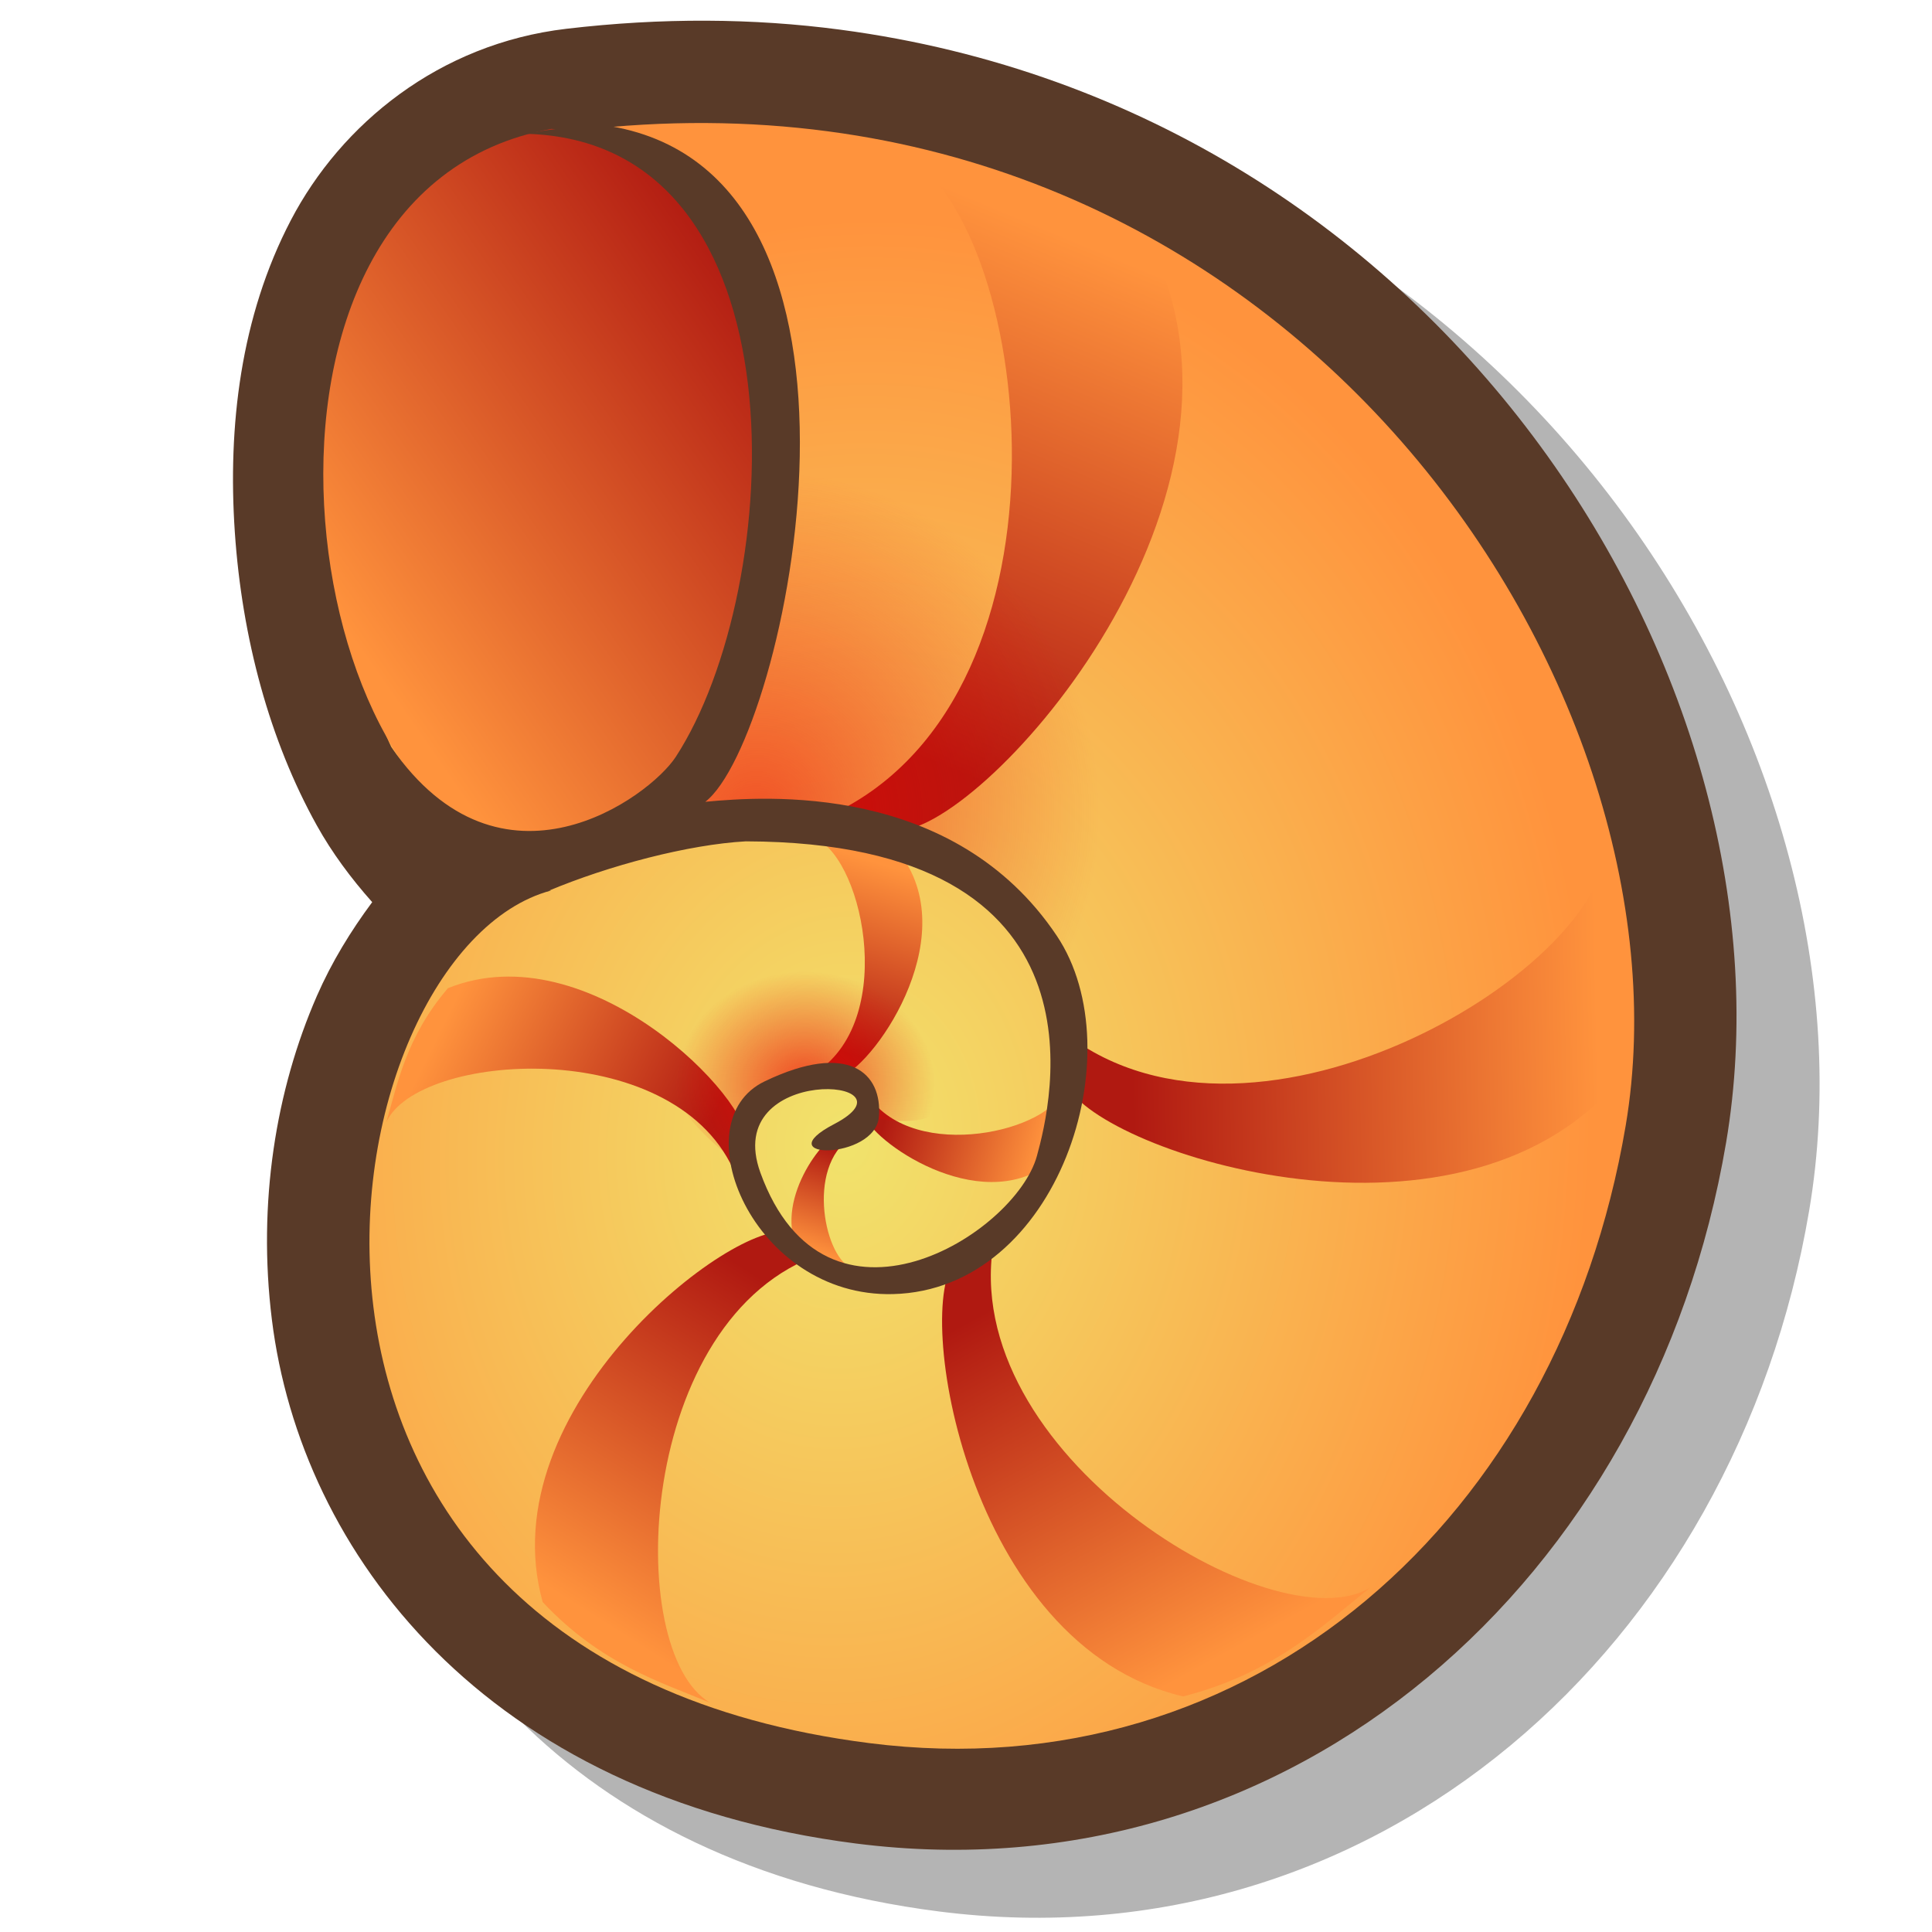 <?xml version="1.0" encoding="UTF-8" standalone="no"?>
<!-- Created with Inkscape (http://www.inkscape.org/) -->
<svg
   xmlns:dc="http://purl.org/dc/elements/1.1/"
   xmlns:cc="http://creativecommons.org/ns#"
   xmlns:rdf="http://www.w3.org/1999/02/22-rdf-syntax-ns#"
   xmlns:svg="http://www.w3.org/2000/svg"
   xmlns="http://www.w3.org/2000/svg"
   xmlns:xlink="http://www.w3.org/1999/xlink"
   xmlns:sodipodi="http://sodipodi.sourceforge.net/DTD/sodipodi-0.dtd"
   xmlns:inkscape="http://www.inkscape.org/namespaces/inkscape"
   width="90"
   height="90"
   id="svg2"
   sodipodi:version="0.32"
   inkscape:version="0.46+devel"
   version="1.0"
   sodipodi:docname="nautilus.svg"
   inkscape:output_extension="org.inkscape.output.svg.inkscape">
  <defs
     id="defs4">
    <linearGradient
       inkscape:collect="always"
       id="linearGradient3465">
      <stop
         style="stop-color:#ed0000;stop-opacity:0"
         offset="0"
         id="stop3467" />
      <stop
         id="stop3473"
         offset="0.509"
         style="stop-color:#ed0000;stop-opacity:0" />
      <stop
         style="stop-color:#ed0000;stop-opacity:0.892"
         offset="1"
         id="stop3469" />
    </linearGradient>
    <linearGradient
       inkscape:collect="always"
       id="linearGradient3455">
      <stop
         style="stop-color:#ed0000;stop-opacity:0.681"
         offset="0"
         id="stop3457" />
      <stop
         style="stop-color:#ed0000;stop-opacity:0;"
         offset="1"
         id="stop3459" />
    </linearGradient>
    <linearGradient
       inkscape:collect="always"
       id="linearGradient3443">
      <stop
         style="stop-color:#ed0000;stop-opacity:0.582"
         offset="0"
         id="stop3445" />
      <stop
         style="stop-color:#ed0000;stop-opacity:0"
         offset="1"
         id="stop3447" />
    </linearGradient>
    <linearGradient
       inkscape:collect="always"
       id="linearGradient3321">
      <stop
         style="stop-color:#b01911;stop-opacity:1"
         offset="0"
         id="stop3323" />
      <stop
         style="stop-color:#ff933d;stop-opacity:1"
         offset="1"
         id="stop3325" />
    </linearGradient>
    <linearGradient
       inkscape:collect="always"
       id="linearGradient3313">
      <stop
         style="stop-color:#f1e36c;stop-opacity:1"
         offset="0"
         id="stop3315" />
      <stop
         style="stop-color:#ff933d;stop-opacity:1"
         offset="1"
         id="stop3317" />
    </linearGradient>
    <linearGradient
       inkscape:collect="always"
       id="linearGradient3303">
      <stop
         style="stop-color:#b01911;stop-opacity:1"
         offset="0"
         id="stop3305" />
      <stop
         style="stop-color:#ff933d;stop-opacity:1"
         offset="1"
         id="stop3307" />
    </linearGradient>
    <radialGradient
       inkscape:collect="always"
       xlink:href="#linearGradient3313"
       id="radialGradient3319"
       cx="39.983"
       cy="52.937"
       fx="39.983"
       fy="52.937"
       r="31.672"
       gradientTransform="matrix(1.093,9.2098687e-2,-0.114,1.358,1.731,-22.345)"
       gradientUnits="userSpaceOnUse" />
    <linearGradient
       inkscape:collect="always"
       xlink:href="#linearGradient3303"
       id="linearGradient3401"
       x1="38.791"
       y1="21.898"
       x2="19.224"
       y2="38.16"
       gradientUnits="userSpaceOnUse"
       gradientTransform="matrix(0.985,8.439532e-2,-8.439532e-2,0.985,4.559,-3.875)" />
    <linearGradient
       inkscape:collect="always"
       xlink:href="#linearGradient3321"
       id="linearGradient3439"
       gradientUnits="userSpaceOnUse"
       gradientTransform="matrix(0.985,8.439532e-2,-8.439532e-2,0.985,4.559,-3.875)"
       x1="41.15"
       y1="35.878"
       x2="48.871"
       y2="11.786" />
    <radialGradient
       inkscape:collect="always"
       xlink:href="#linearGradient3443"
       id="radialGradient3451"
       cx="35.712"
       cy="38.16"
       fx="35.712"
       fy="38.16"
       r="10.445"
       gradientTransform="matrix(1.3,0.797,-0.81,1.321,19.704,-40.781)"
       gradientUnits="userSpaceOnUse" />
    <radialGradient
       inkscape:collect="always"
       xlink:href="#linearGradient3455"
       id="radialGradient3461"
       cx="37.517"
       cy="50.673"
       fx="37.517"
       fy="50.673"
       r="5.537"
       gradientTransform="matrix(1.093,1.7416029e-3,-1.5256952e-3,0.958,-3.421,1.943)"
       gradientUnits="userSpaceOnUse" />
    <radialGradient
       inkscape:collect="always"
       xlink:href="#linearGradient3465"
       id="radialGradient3471"
       cx="47.213"
       cy="69.871"
       fx="47.213"
       fy="69.871"
       r="30.813"
       gradientTransform="matrix(-1.621,0.312,-0.166,-0.865,134.471,107.002)"
       gradientUnits="userSpaceOnUse" />
  </defs>
  <sodipodi:namedview
     id="base"
     pagecolor="#ffffff"
     bordercolor="#666666"
     borderopacity="1.0"
     gridtolerance="10000"
     guidetolerance="10"
     objecttolerance="10"
     inkscape:pageopacity="0.0"
     inkscape:pageshadow="2"
     inkscape:zoom="5.8111111"
     inkscape:cx="39.532905"
     inkscape:cy="50.606092"
     inkscape:document-units="px"
     inkscape:current-layer="layer1"
     showgrid="false"
     showguides="true"
     inkscape:guide-bbox="true"
     inkscape:window-width="1023"
     inkscape:window-height="736"
     inkscape:window-x="0"
     inkscape:window-y="1" />
  <g
     inkscape:label="Layer 1"
     inkscape:groupmode="layer"
     id="layer1">
    <path
       transform="matrix(0.985,8.439532e-2,-8.439532e-2,0.985,8.429,-0.709)"
       d="m 35.312,2.312 c -4.139,-0.191 -8.435,0.149 -12.875,1.062 -5.903,1.214 -10.181,5.369 -12.156,10.094 -1.975,4.725 -2.138,9.93 -1.375,14.875 0.763,4.945 2.472,9.644 5.031,13.438 0.823,1.22 1.815,2.341 2.906,3.375 -0.89,1.441 -1.662,2.981 -2.219,4.625 -1.552,4.584 -1.958,9.962 -0.812,15.375 2.29,10.826 11.925,21.525 29.531,22.25 20.771,0.855 36.319,-15.64 38.031,-36.406 1.783,-21.626 -17.154,-47.354 -46.062,-48.688 z"
       id="path3431"
       style="opacity:1;color:#000000;fill:#000000;fill-opacity:0.294;fill-rule:evenodd;stroke:none;stroke-width:0.5;marker:none;marker-start:none;marker-mid:none;marker-end:none;visibility:visible;display:inline;overflow:visible;enable-background:accumulate"
       inkscape:original="M 35.09375 7.125 C 31.37021 6.9531989 27.477356 7.2565716 23.40625 8.09375 C 5.7069503 11.733416 14.518284 44.563337 25.1875 43.875 C 14.756766 47.614073 11.72632 81.284032 43.53125 82.59375 C 61.731473 83.343232 75.020306 69.296206 76.5625 50.59375 C 78.075737 32.242433 61.158532 8.3276074 35.09375 7.125 z "
       inkscape:radius="4.8214278"
       sodipodi:type="inkscape:offset" />
    <path
       sodipodi:type="inkscape:offset"
       inkscape:radius="4.8214278"
       inkscape:original="M 35.09375 7.125 C 31.37021 6.9531989 27.477356 7.2565716 23.40625 8.09375 C 5.7069503 11.733416 14.518284 44.563337 25.1875 43.875 C 14.756766 47.614073 11.72632 81.284032 43.53125 82.59375 C 61.731473 83.343232 75.020306 69.296206 76.5625 50.59375 C 78.075737 32.242433 61.158532 8.3276074 35.09375 7.125 z "
       style="opacity:1;color:#000000;fill:#593a28;fill-opacity:1;fill-rule:evenodd;stroke:none;stroke-width:0.5;marker:none;marker-start:none;marker-mid:none;marker-end:none;visibility:visible;display:inline;overflow:visible;enable-background:accumulate"
       id="path3301"
       d="m 35.312,2.312 c -4.139,-0.191 -8.435,0.149 -12.875,1.062 -5.903,1.214 -10.181,5.369 -12.156,10.094 -1.975,4.725 -2.138,9.93 -1.375,14.875 0.763,4.945 2.472,9.644 5.031,13.438 0.823,1.22 1.815,2.341 2.906,3.375 -0.89,1.441 -1.662,2.981 -2.219,4.625 -1.552,4.584 -1.958,9.962 -0.812,15.375 2.29,10.826 11.925,21.525 29.531,22.25 20.771,0.855 36.319,-15.64 38.031,-36.406 1.783,-21.626 -17.154,-47.354 -46.062,-48.688 z"
       transform="matrix(0.985,8.439532e-2,-8.439532e-2,0.985,4.559,-3.875)" />
    <path
       style="opacity:1;color:#000000;fill:url(#radialGradient3319);fill-opacity:1;fill-rule:evenodd;stroke:none;stroke-width:0.5;marker:none;marker-start:none;marker-mid:none;marker-end:none;visibility:visible;display:inline;overflow:visible;enable-background:accumulate"
       d="M 25.672,41.484 C 15.077,44.288 9.261,77.227 40.494,81.201 58.367,83.476 72.632,70.742 75.73,52.441 79.204,31.918 59.602,2.219 26.94,6.071 9.191,8.164 15.1,41.262 25.672,41.484 z"
       id="path3253"
       sodipodi:nodetypes="csssc" />
    <path
       style="opacity:1;color:#000000;fill:url(#linearGradient3401);fill-opacity:1;fill-rule:evenodd;stroke:none;stroke-width:0.5;marker:none;marker-start:none;marker-mid:none;marker-end:none;visibility:visible;display:inline;overflow:visible;enable-background:accumulate"
       d="M 25.688,6.003 C 9.532,8.921 13.995,38.697 24.513,39.393 35.948,40.152 43.028,7.151 25.688,6.003 z"
       id="path2481"
       sodipodi:nodetypes="csc" />
    <path
       style="opacity:1;color:#000000;fill:url(#linearGradient3439);fill-opacity:1;fill-rule:evenodd;stroke:none;stroke-width:0.5;marker:none;marker-start:none;marker-mid:none;marker-end:none;visibility:visible;display:inline;overflow:visible;enable-background:accumulate"
       d="M 41.583,6.897 C 47.913,9.274 50.802,31.449 39.354,37.629 40.175,37.967 41,38.262 41.725,38.682 45.457,39.001 59.473,23.734 53.71,11.605 49.171,8.174 45.006,7.683 41.583,6.897 z"
       id="path3257"
       sodipodi:nodetypes="ccccc" />
    <use
       x="0"
       y="0"
       xlink:href="#path3257"
       id="use3265"
       transform="matrix(0.742,0.518,-0.518,0.742,37.515,-6.167)"
       width="90"
       height="90" />
    <use
       x="0"
       y="0"
       xlink:href="#path3257"
       id="use3267"
       transform="matrix(0.352,0.794,-0.794,0.352,65.662,3.656)"
       width="90"
       height="90" />
    <use
       height="90"
       width="90"
       transform="matrix(-9.2655082e-2,0.813,-0.813,-9.2655082e-2,83.359,25.638)"
       id="use3269"
       xlink:href="#path3257"
       y="0"
       x="0" />
    <use
       x="0"
       y="0"
       xlink:href="#path3257"
       id="use3271"
       transform="matrix(-0.483,0.605,-0.605,-0.483,88.079,52.137)"
       width="90"
       height="90" />
    <use
       height="90"
       width="90"
       transform="matrix(-0.663,0.21,-0.21,-0.663,76.082,76.924)"
       id="use3273"
       xlink:href="#path3257"
       y="0"
       x="0" />
    <use
       x="0"
       y="0"
       xlink:href="#path3257"
       id="use3275"
       transform="matrix(-0.689,-0.119,0.119,-0.689,60.906,89.019)"
       width="90"
       height="90" />
    <use
       height="90"
       width="90"
       transform="matrix(-0.368,-0.502,0.502,-0.368,31.373,90.713)"
       id="use3277"
       xlink:href="#path3257"
       y="0"
       x="0" />
    <use
       x="0"
       y="0"
       xlink:href="#path3257"
       id="use3279"
       transform="matrix(3.2054687e-2,-0.528,0.528,3.2054687e-2,13.017,74.02)"
       width="90"
       height="90" />
    <use
       height="90"
       width="90"
       transform="matrix(0.286,-0.309,0.309,0.286,12.766,52.422)"
       id="use3281"
       xlink:href="#path3257"
       y="0"
       x="0" />
    <use
       x="0"
       y="0"
       xlink:href="#path3257"
       id="use3283"
       transform="matrix(0.354,-3.4236262e-2,3.4236262e-2,0.354,22.827,37.959)"
       width="90"
       height="90" />
    <use
       height="90"
       width="90"
       transform="matrix(0.257,0.212,-0.212,0.257,37.337,32.07)"
       id="use3285"
       xlink:href="#path3257"
       y="0"
       x="0" />
    <use
       x="0"
       y="0"
       xlink:href="#path3257"
       id="use3287"
       transform="matrix(3.1918134e-2,0.293,-0.293,3.1918134e-2,50.221,38.325)"
       width="90"
       height="90" />
    <use
       height="90"
       width="90"
       transform="matrix(-0.166,0.192,-0.192,-0.166,54.195,50.938)"
       id="use3289"
       xlink:href="#path3257"
       y="0"
       x="0" />
    <use
       x="0"
       y="0"
       xlink:href="#path3257"
       id="use3291"
       transform="matrix(-0.198,1.6925135e-2,-1.6925135e-2,-0.198,48.089,59.754)"
       width="90"
       height="90" />
    <use
       height="90"
       width="90"
       transform="matrix(-5.8911381e-2,-0.122,0.122,-5.8911381e-2,36.554,60.358)"
       id="use3293"
       xlink:href="#path3257"
       y="0"
       x="0" />
    <path
       style="opacity:1;color:#000000;fill:url(#radialGradient3451);fill-opacity:1;fill-rule:evenodd;stroke:none;stroke-width:0.5;marker:none;marker-start:none;marker-mid:none;marker-end:none;visibility:visible;display:inline;overflow:visible;enable-background:accumulate"
       d="m 36.224,21.252 c 10.755,0 21.338,12.82 13.767,25.21 -2.065,-3.7 -6.367,-9.637 -18.327,-8.088 2.839,-6.625 5.335,-10.153 4.56,-17.122 z"
       id="path3441" />
    <path
       style="opacity:1;color:#000000;fill:url(#radialGradient3461);fill-opacity:1;fill-rule:evenodd;stroke:none;stroke-width:0.5;marker:none;marker-start:none;marker-mid:none;marker-end:none;visibility:visible;display:inline;overflow:visible;enable-background:accumulate"
       d="m 34.417,54.207 c -7.446,-5.507 -1.635,-10.067 3.011,-9.723 4.646,0.344 10.841,9.034 3.098,7.572 0.172,-2.409 -2.065,-1.893 -3.356,-1.635 -1.291,0.258 -2.753,2.065 -2.753,3.786 z"
       id="path3453"
       sodipodi:nodetypes="cscsc" />
    <path
       style="opacity:1;color:#000000;fill:#593a28;fill-opacity:1;fill-rule:evenodd;stroke:none;stroke-width:0.5;marker:none;marker-start:none;marker-mid:none;marker-end:none;visibility:visible;display:inline;overflow:visible;enable-background:accumulate"
       d="m 34.753,39.193 c 17.281,0.051 14.213,12.257 13.549,14.661 -1.009,3.655 -9.84,9.156 -12.879,0.776 -1.854,-5.112 7.582,-4.429 3.44,-2.268 -3.202,1.671 1.904,1.701 2.079,-0.334 0.174,-2.035 -1.405,-3.537 -5.325,-1.652 -3.92,1.885 -0.537,10.073 5.985,9.908 7.704,-0.194 11.254,-11.276 7.629,-16.689 -4.791,-7.153 -13.604,-6.507 -16.376,-6.244 3.762,-2.892 9.548,-29.504 -4.721,-31.519 -1.031,0.078 -2.458,0.143 -3.652,0.401 13.22,0.314 12.087,21.21 6.998,29.025 -1.23,1.889 -8.131,6.955 -13.247,-0.447 -2.357,3.321 4.656,6.853 7.281,6.703 2.873,-1.209 6.578,-2.176 9.238,-2.322 z"
       id="path3255"
       sodipodi:nodetypes="cssssssscccsccc" />
  </g>
</svg>
